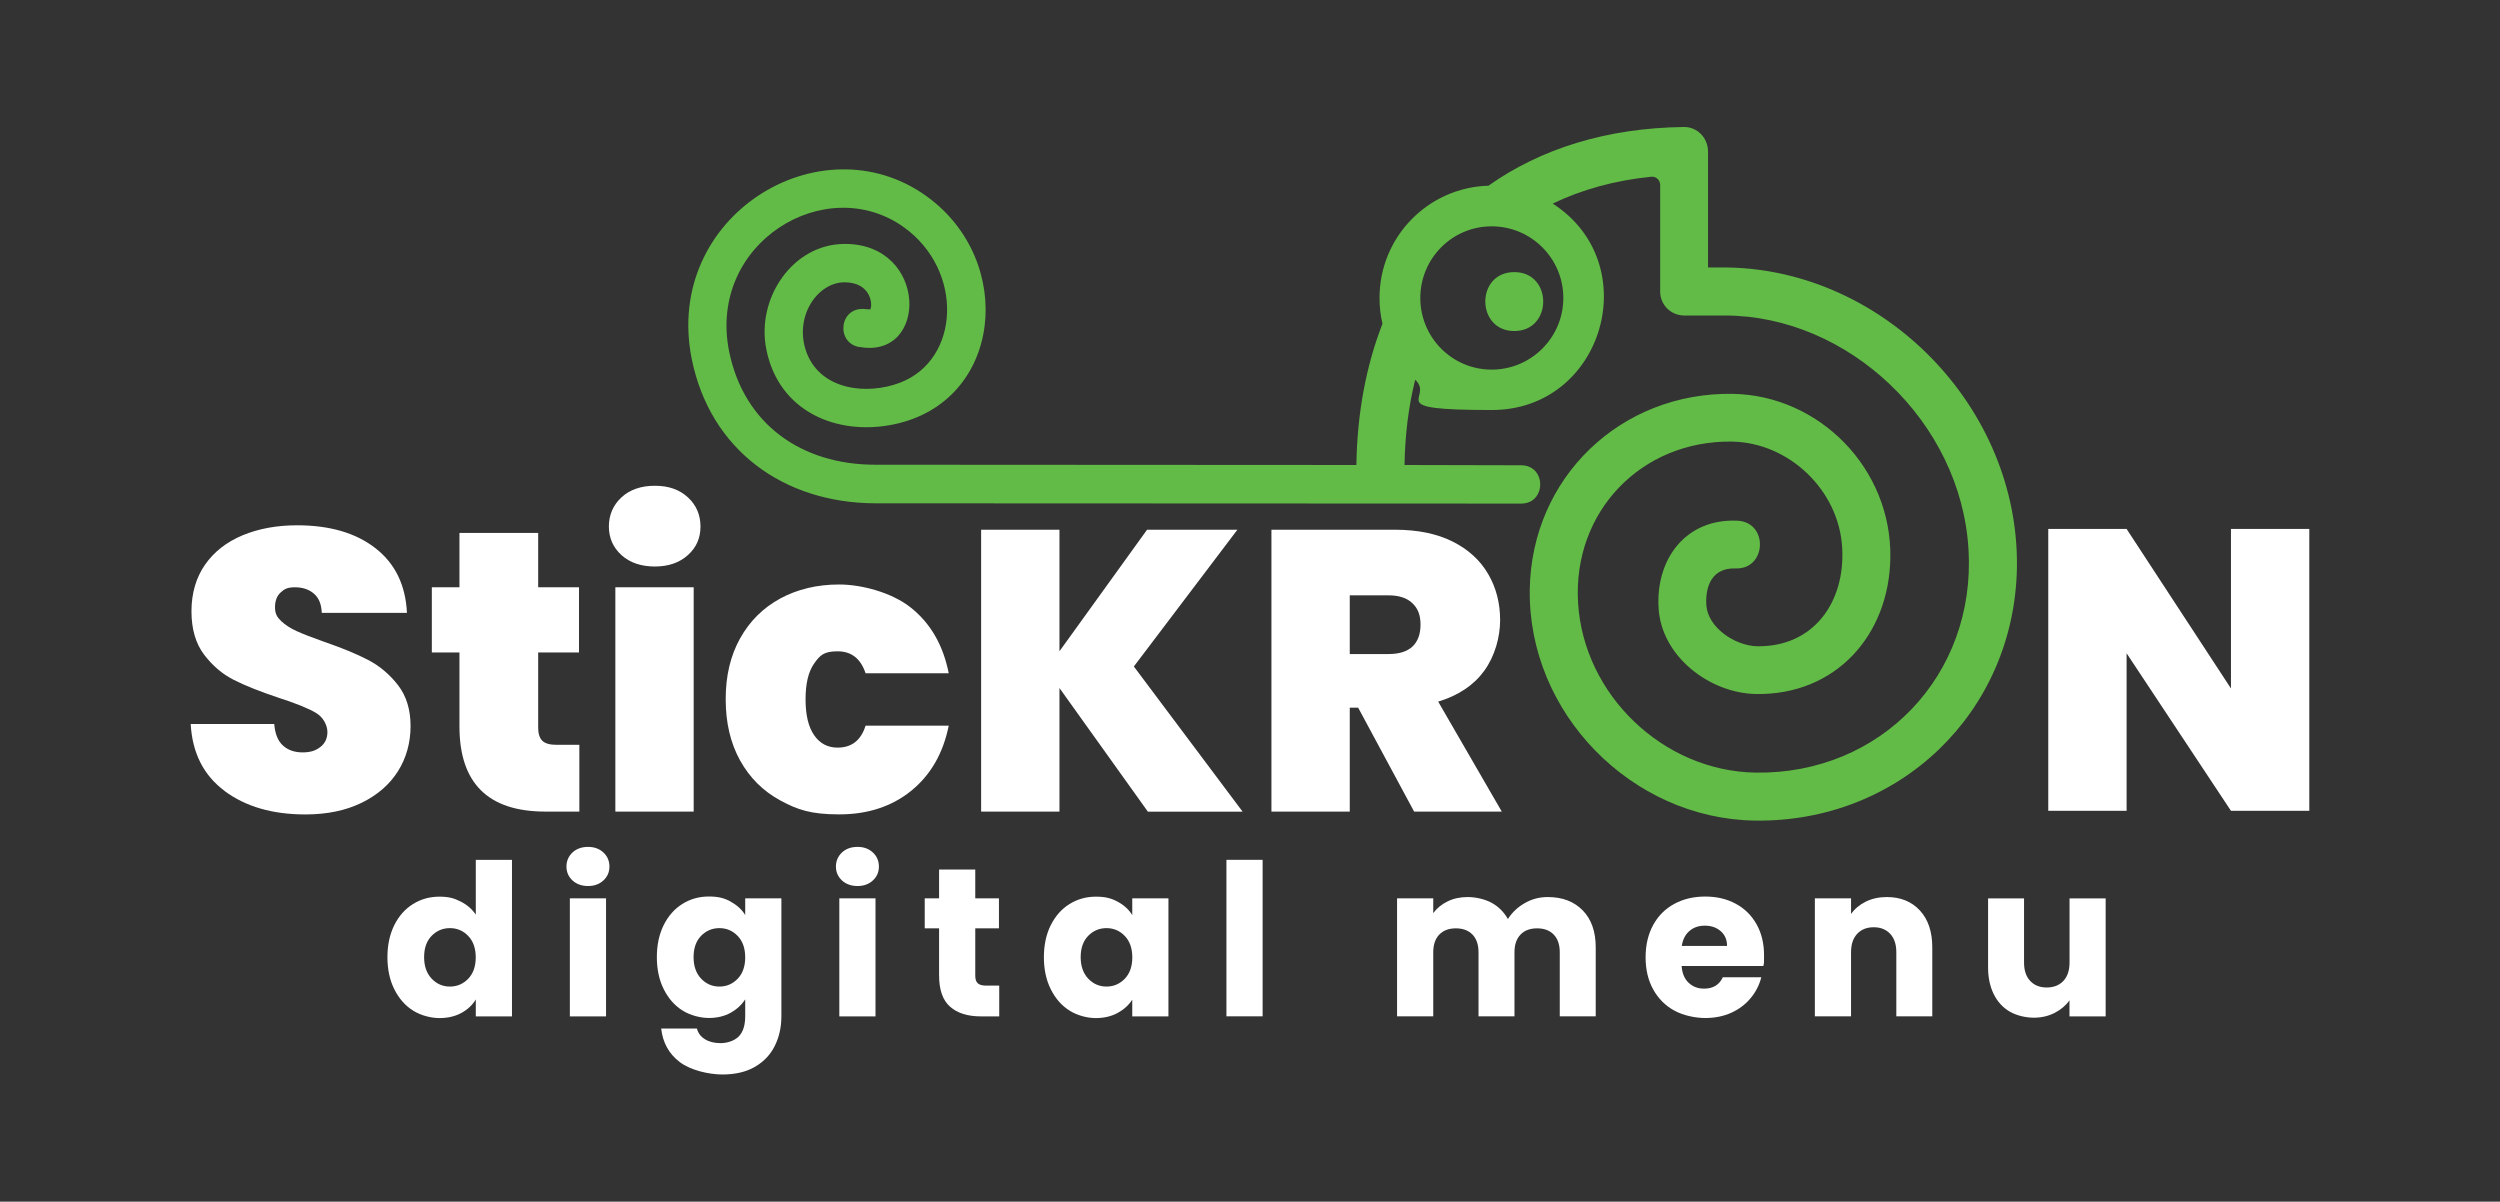 <?xml version="1.0" encoding="UTF-8"?>
<svg id="Layer_1" xmlns="http://www.w3.org/2000/svg" version="1.1" viewBox="0 0 4560.8 2192.2">
  <rect x="0" y="0" width="4560.8" height="2192.2" fill="#333333" stroke="none"/>
  <!-- Generator: Adobe Illustrator 29.8.1, SVG Export Plug-In . SVG Version: 2.1.1 Build 2)  -->
  <defs>
    <style>
      .st0 {
        fill: #62bb46;
      }

      .st1 {
        fill: #fff;
      }
    </style>
  </defs>
  <path class="st1" d="M409.9,1443c-38.4-28.5-59.1-69.2-62-122.2h152.4c1.4,18,6.8,31.1,16,39.4,9.2,8.3,21.1,12.4,35.7,12.4s24-3.3,32.5-9.9c8.5-6.6,12.8-15.7,12.8-27.3s-7-26.7-21.1-35c-14.1-8.3-37-17.5-68.6-27.7-33.5-11.2-60.7-22-81.3-32.5-20.7-10.5-38.7-25.8-54-46-15.3-20.2-23-46.6-23-79.1s8.3-61.4,24.8-85c16.5-23.6,39.4-41.4,68.6-53.6,29.2-12.1,62.2-18.2,99.2-18.2,59.8,0,107.6,14,143.3,42,35.7,27.9,54.8,67.2,57.2,117.8h-155.4c-.5-15.5-5.2-27.2-14.2-35-9-7.8-20.5-11.7-34.6-11.7s-19.5,3.2-26.3,9.5c-6.8,6.3-10.2,15.3-10.2,27s3.8,18.1,11.3,25.2c7.5,7.1,16.9,13.1,28.1,18.2,11.2,5.1,27.7,11.6,49.6,19.3,32.6,11.2,59.4,22.2,80.6,33.2,21.1,10.9,39.4,26.3,54.7,46,15.3,19.7,23,44.6,23,74.8s-7.7,58.1-23,82.4c-15.3,24.3-37.5,43.5-66.4,57.6-28.9,14.1-63.1,21.2-102.5,21.2-59.8,0-108.9-14.2-147.3-42.7Z"/>
  <path class="st1" d="M1056.9,1358.8v121.8h-61.9c-104.6,0-156.8-51.8-156.8-155.3v-135h-50.4v-118.9h50.4v-99.2h143.6v99.2h74.5v118.9h-74.5v137.1c0,11.2,2.6,19.2,7.7,24.1,5.1,4.9,13.8,7.3,25.9,7.3h41.6Z"/>
  <path class="st1" d="M1133.8,1012.7c-15.3-13.9-23-31.3-23-52.2s7.7-39.1,23-53.2c15.3-14.1,35.7-21.1,60.9-21.1s44.9,7,60.2,21.1c15.3,14.1,23,31.9,23,53.2s-7.6,38.3-23,52.2c-15.3,13.8-35.4,20.8-60.2,20.8s-45.6-6.9-60.9-20.8ZM1265.5,1071.4v409.2h-142.9v-409.2h142.9Z"/>
  <path class="st1" d="M1350.1,1164.8c17.5-31.6,42-55.9,73.3-72.9,31.4-17,67.3-25.6,107.6-25.6s95.8,14.2,131.3,42.7c35.5,28.5,58.4,68.2,68.5,119.3h-151.7c-8.8-26.7-25.8-40.1-51.1-40.1s-32.2,7.4-42.7,22.2c-10.5,14.9-15.7,36.6-15.7,65.3s5.2,50.6,15.7,65.6c10.4,15.1,24.7,22.6,42.7,22.6,25.8,0,42.8-13.4,51.1-40.1h151.7c-10.2,50.6-33.1,90.2-68.5,118.9-35.5,28.7-79.3,43-131.3,43s-76.2-8.5-107.6-25.5c-31.3-17-55.8-41.4-73.3-73-17.5-31.6-26.2-68.8-26.2-111.6s8.7-79.3,26.2-110.9Z"/>
  <path class="st1" d="M2094,1480.6l-161.2-225.4v225.4h-142.9v-514.2h142.9v221.7l159.8-221.7h164.8l-188.9,249.5,198.4,264.8h-172.8Z"/>
  <path class="st1" d="M2579.8,1480.6l-102.1-189.6h-15.3v189.6h-142.9v-514.2h225.4c41.4,0,76.4,7.2,105,21.5,28.7,14.4,50.3,34.1,64.9,59.1,14.6,25,21.9,53.1,21.9,84.2s-9.6,65.8-28.8,92.3c-19.2,26.5-47.3,45.3-84.2,56.5l116,200.6h-159.8ZM2462.4,1193.2h70.7c19.5,0,34-4.6,43.8-13.8,9.7-9.2,14.6-22.6,14.6-40.1s-5-29.6-15-39c-10-9.5-24.4-14.2-43.4-14.2h-70.7v107.2Z"/>
  <path class="st1" d="M4212.9,1479.2h-142.9l-190.4-287.4v287.4h-142.9v-514.2h142.9l190.4,291v-291h142.9v514.2Z"/>
  <path class="st0" d="M1567,633c-43.1-8.2-35.8-75.3,12.7-69l7.7.5c5-5.9,3.2-49.5-46.7-49.5s-93.5,64-69,128.8c26.3,68.5,110.7,77.1,170.1,54.4,109.8-41.7,117-204.6,7.3-283.6-142.5-102.1-358.9,28.6-318.9,226.8,27.2,132.9,132.5,206.4,266.3,206.4l878,.5c1.4-94.4,17.7-181,47.6-257.7-3.6-15-5.4-30.9-5.4-47.2,0-111.2,88.5-201.4,198.7-204.6,94.8-67.1,215-105.3,356.1-107.1,25.4-.5,44.5,20.4,44.5,44.9v211.4h35.4c285.4,4.5,532.6,255,528.1,547.6-4.5,263.6-214.1,465.5-478.6,461.4-224.6-3.6-413.8-196.4-410.1-421.9,3.2-203.7,165.6-359.8,370.2-356.6,158.3,2.7,290.4,136.6,287.6,299.4-2.3,141.1-99.8,250.4-245,248.2-84.4-1.4-172.9-68.5-177.8-157-5.4-88.5,49-163.3,143.4-159.2,57.6,2.3,54,89.4-3.2,87.1-41.3-1.4-55.3,30.4-53.1,67.1,2.7,40.4,51.7,73.9,92.6,74.9,103,1.4,161.1-80.3,155.2-180.1-5.9-104.3-96.6-191.5-201-193.3-165.6-2.3-290.8,127.9-280.8,294,10,167.9,155.2,307.1,323.5,309.9,228.7,3.6,402.4-177.4,388.8-407-13.6-233.2-219.6-426.9-444.6-426.9h-73.9c-24.5,0-44-19.5-44-43.6v-194.6c0-9.1-7.7-15.9-16.3-15-67.1,6.8-127,23.6-179.7,49,170.1,109.8,92.6,376.6-111.2,376.6s-103.4-20.9-139.7-55.3c-12.2,48.5-18.6,100.7-19.5,155.6l212.8.5c46.3,0,46.3,69.9,0,69.9l-1178.3-.5c-167-.5-301.2-97.1-334.8-263.1-52.6-260.4,234.6-436.4,428.3-297.2,164.2,118.4,138.4,376.1-60.8,416.5-103,20.9-208.7-23.6-231.4-136.6-19.1-93.5,48.1-192.8,142.9-192.8,152.4-.5,152.9,211.4,26.3,187.8h0ZM2721.3,412.9c-72.1,0-130.2,58.5-130.2,130.7s58.1,130.7,130.2,130.7,130.7-58.5,130.7-130.7-58.5-130.7-130.7-130.7h0ZM2762.6,496.4c70.3,0,70.3,107.5,0,107.5s-70.8-107.5,0-107.5h0Z"/>
  <g>
    <path class="st1" d="M719.2,1687.9c8.4-16.7,19.7-29.6,34.2-38.6,14.4-9,30.5-13.5,48.2-13.5s27.1,3,38.8,8.9c11.7,5.9,20.9,13.9,27.6,23.9v-99.9h66v285.5h-66v-30.9c-6.2,10.3-15,18.5-26.4,24.7-11.5,6.2-24.8,9.3-39.9,9.3s-33.8-4.6-48.2-13.7c-14.4-9.1-25.8-22.1-34.2-39-8.4-16.8-12.5-36.3-12.5-58.5s4.2-41.5,12.5-58.3ZM854.2,1707.5c-9.1-9.5-20.3-14.3-33.4-14.3s-24.2,4.7-33.4,14.1c-9.1,9.4-13.7,22.3-13.7,38.8s4.6,29.5,13.7,39.2c9.1,9.6,20.3,14.5,33.4,14.5s24.2-4.8,33.4-14.3c9.1-9.5,13.7-22.5,13.7-39s-4.6-29.5-13.7-39Z"/>
    <path class="st1" d="M1044.4,1606.2c-7.3-6.8-11-15.2-11-25.3s3.7-18.8,11-25.7c7.3-6.8,16.8-10.2,28.4-10.2s20.6,3.4,28,10.2c7.3,6.8,11,15.4,11,25.7s-3.7,18.5-11,25.3c-7.3,6.8-16.7,10.2-28,10.2s-21-3.4-28.4-10.2ZM1105.6,1638.9v215.3h-66v-215.3h66Z"/>
    <path class="st1" d="M1333.1,1645c11.4,6.2,20.3,14.3,26.4,24.3v-30.5h66v214.9c0,19.8-3.9,37.7-11.8,53.8-7.8,16.1-19.8,28.9-35.9,38.4-16.1,9.5-36.1,14.3-60,14.3s-57.8-7.5-77.6-22.6c-19.8-15-31.1-35.4-34-61.2h65.2c2.1,8.2,6.9,14.7,14.7,19.5,7.7,4.8,17.2,7.1,28.6,7.1s24.5-3.9,32.6-11.8c8.1-7.9,12.2-20.4,12.2-37.6v-30.5c-6.4,10-15.3,18.2-26.6,24.5-11.3,6.3-24.6,9.5-39.7,9.5s-33.8-4.6-48.2-13.7c-14.4-9.1-25.8-22.1-34.2-39-8.4-16.8-12.5-36.3-12.5-58.5s4.2-41.5,12.5-58.3c8.4-16.7,19.7-29.6,34.2-38.6,14.4-9,30.5-13.5,48.2-13.5s28.5,3.1,39.9,9.3ZM1345.8,1707.5c-9.1-9.5-20.3-14.3-33.4-14.3s-24.2,4.7-33.4,14.1c-9.1,9.4-13.7,22.3-13.7,38.8s4.6,29.5,13.7,39.2c9.1,9.6,20.3,14.5,33.4,14.5s24.2-4.8,33.4-14.3c9.1-9.5,13.7-22.5,13.7-39s-4.6-29.5-13.7-39Z"/>
    <path class="st1" d="M1536,1606.2c-7.3-6.8-11-15.2-11-25.3s3.7-18.8,11-25.7c7.3-6.8,16.8-10.2,28.4-10.2s20.6,3.4,28,10.2c7.3,6.8,11,15.4,11,25.7s-3.7,18.5-11,25.3c-7.3,6.8-16.7,10.2-28,10.2s-21-3.4-28.4-10.2ZM1597.2,1638.9v215.3h-66v-215.3h66Z"/>
    <path class="st1" d="M1822.9,1798.2v56h-33.6c-23.9,0-42.6-5.8-56-17.6-13.4-11.7-20.1-30.8-20.1-57.3v-85.7h-26.2v-54.8h26.2v-52.5h66v52.5h43.2v54.8h-43.2v86.4c0,6.4,1.5,11.1,4.6,13.9,3.1,2.8,8.2,4.2,15.4,4.2h23.5Z"/>
    <path class="st1" d="M1916.9,1687.9c8.4-16.7,19.7-29.6,34.2-38.6,14.4-9,30.5-13.5,48.2-13.5s28.5,3.1,39.9,9.3c11.4,6.2,20.3,14.3,26.4,24.3v-30.5h66v215.3h-66v-30.5c-6.4,10-15.4,18.1-26.8,24.3-11.4,6.2-24.8,9.3-39.9,9.3s-33.4-4.6-47.8-13.7c-14.4-9.1-25.8-22.1-34.2-39-8.4-16.8-12.5-36.3-12.5-58.5s4.2-41.5,12.5-58.3ZM2052,1707.5c-9.1-9.5-20.3-14.3-33.4-14.3s-24.2,4.7-33.4,14.1c-9.1,9.4-13.7,22.3-13.7,38.8s4.6,29.5,13.7,39.2c9.1,9.6,20.3,14.5,33.4,14.5s24.2-4.8,33.4-14.3c9.1-9.5,13.7-22.5,13.7-39s-4.6-29.5-13.7-39Z"/>
    <path class="st1" d="M2303.4,1568.6v285.5h-66v-285.5h66Z"/>
    <path class="st1" d="M2887.4,1660.8c15.8,16.2,23.7,38.7,23.7,67.5v125.8h-65.6v-116.9c0-13.9-3.7-24.6-11-32.2-7.3-7.6-17.4-11.4-30.3-11.4s-23,3.8-30.3,11.4c-7.3,7.6-11,18.3-11,32.2v116.9h-65.6v-116.9c0-13.9-3.7-24.6-11-32.2-7.3-7.6-17.4-11.4-30.3-11.4s-23,3.8-30.3,11.4c-7.3,7.6-11,18.3-11,32.2v116.9h-66v-215.3h66v27c6.7-9,15.4-16.1,26.2-21.4,10.8-5.3,23-7.9,36.7-7.9s30.7,3.5,43.4,10.4c12.7,6.9,22.7,16.9,29.9,29.7,7.5-11.8,17.6-21.5,30.5-28.9,12.9-7.5,26.9-11.2,42.1-11.2,26.8,0,48,8.1,63.9,24.3Z"/>
    <path class="st1" d="M3217.1,1762.3h-149.3c1,13.4,5.3,23.6,12.9,30.7,7.6,7.1,16.9,10.6,28,10.6,16.5,0,27.9-6.9,34.3-20.8h70.2c-3.6,14.2-10.1,26.9-19.5,38.2-9.4,11.3-21.2,20.2-35.3,26.6-14.2,6.4-30,9.6-47.5,9.6s-39.9-4.5-56.3-13.5c-16.5-9-29.3-21.9-38.6-38.6-9.3-16.7-13.9-36.3-13.9-58.7s4.6-41.9,13.7-58.7c9.1-16.7,21.9-29.6,38.4-38.6,16.5-9,35.4-13.5,56.7-13.5s39.4,4.4,55.6,13.1c16.2,8.7,28.9,21.2,38,37.4,9.1,16.2,13.7,35.1,13.7,56.7s-.4,12.6-1.2,19.3ZM3150.7,1725.7c0-11.3-3.9-20.3-11.6-27-7.7-6.7-17.4-10-28.9-10s-20.4,3.2-28,9.6c-7.6,6.4-12.3,15.6-14.1,27.4h82.6Z"/>
    <path class="st1" d="M3502.5,1661c15.1,16.3,22.6,38.8,22.6,67.3v125.8h-65.6v-116.9c0-14.4-3.7-25.6-11.2-33.6-7.5-8-17.5-12-30.1-12s-22.6,4-30.1,12c-7.5,8-11.2,19.2-11.2,33.6v116.9h-66v-215.3h66v28.6c6.7-9.5,15.7-17,27-22.6,11.3-5.5,24.1-8.3,38.2-8.3,25.2,0,45.3,8.2,60.4,24.5Z"/>
    <path class="st1" d="M3841.4,1638.9v215.3h-66v-29.3c-6.7,9.5-15.8,17.2-27.2,23-11.4,5.8-24.1,8.7-38,8.7s-31-3.7-43.6-11c-12.6-7.3-22.4-17.9-29.3-31.8-6.9-13.9-10.4-30.2-10.4-49v-125.8h65.6v116.9c0,14.4,3.7,25.6,11.2,33.6,7.5,8,17.5,12,30.1,12s23-4,30.5-12c7.5-8,11.2-19.2,11.2-33.6v-116.9h66Z"/>
  </g>
</svg>
